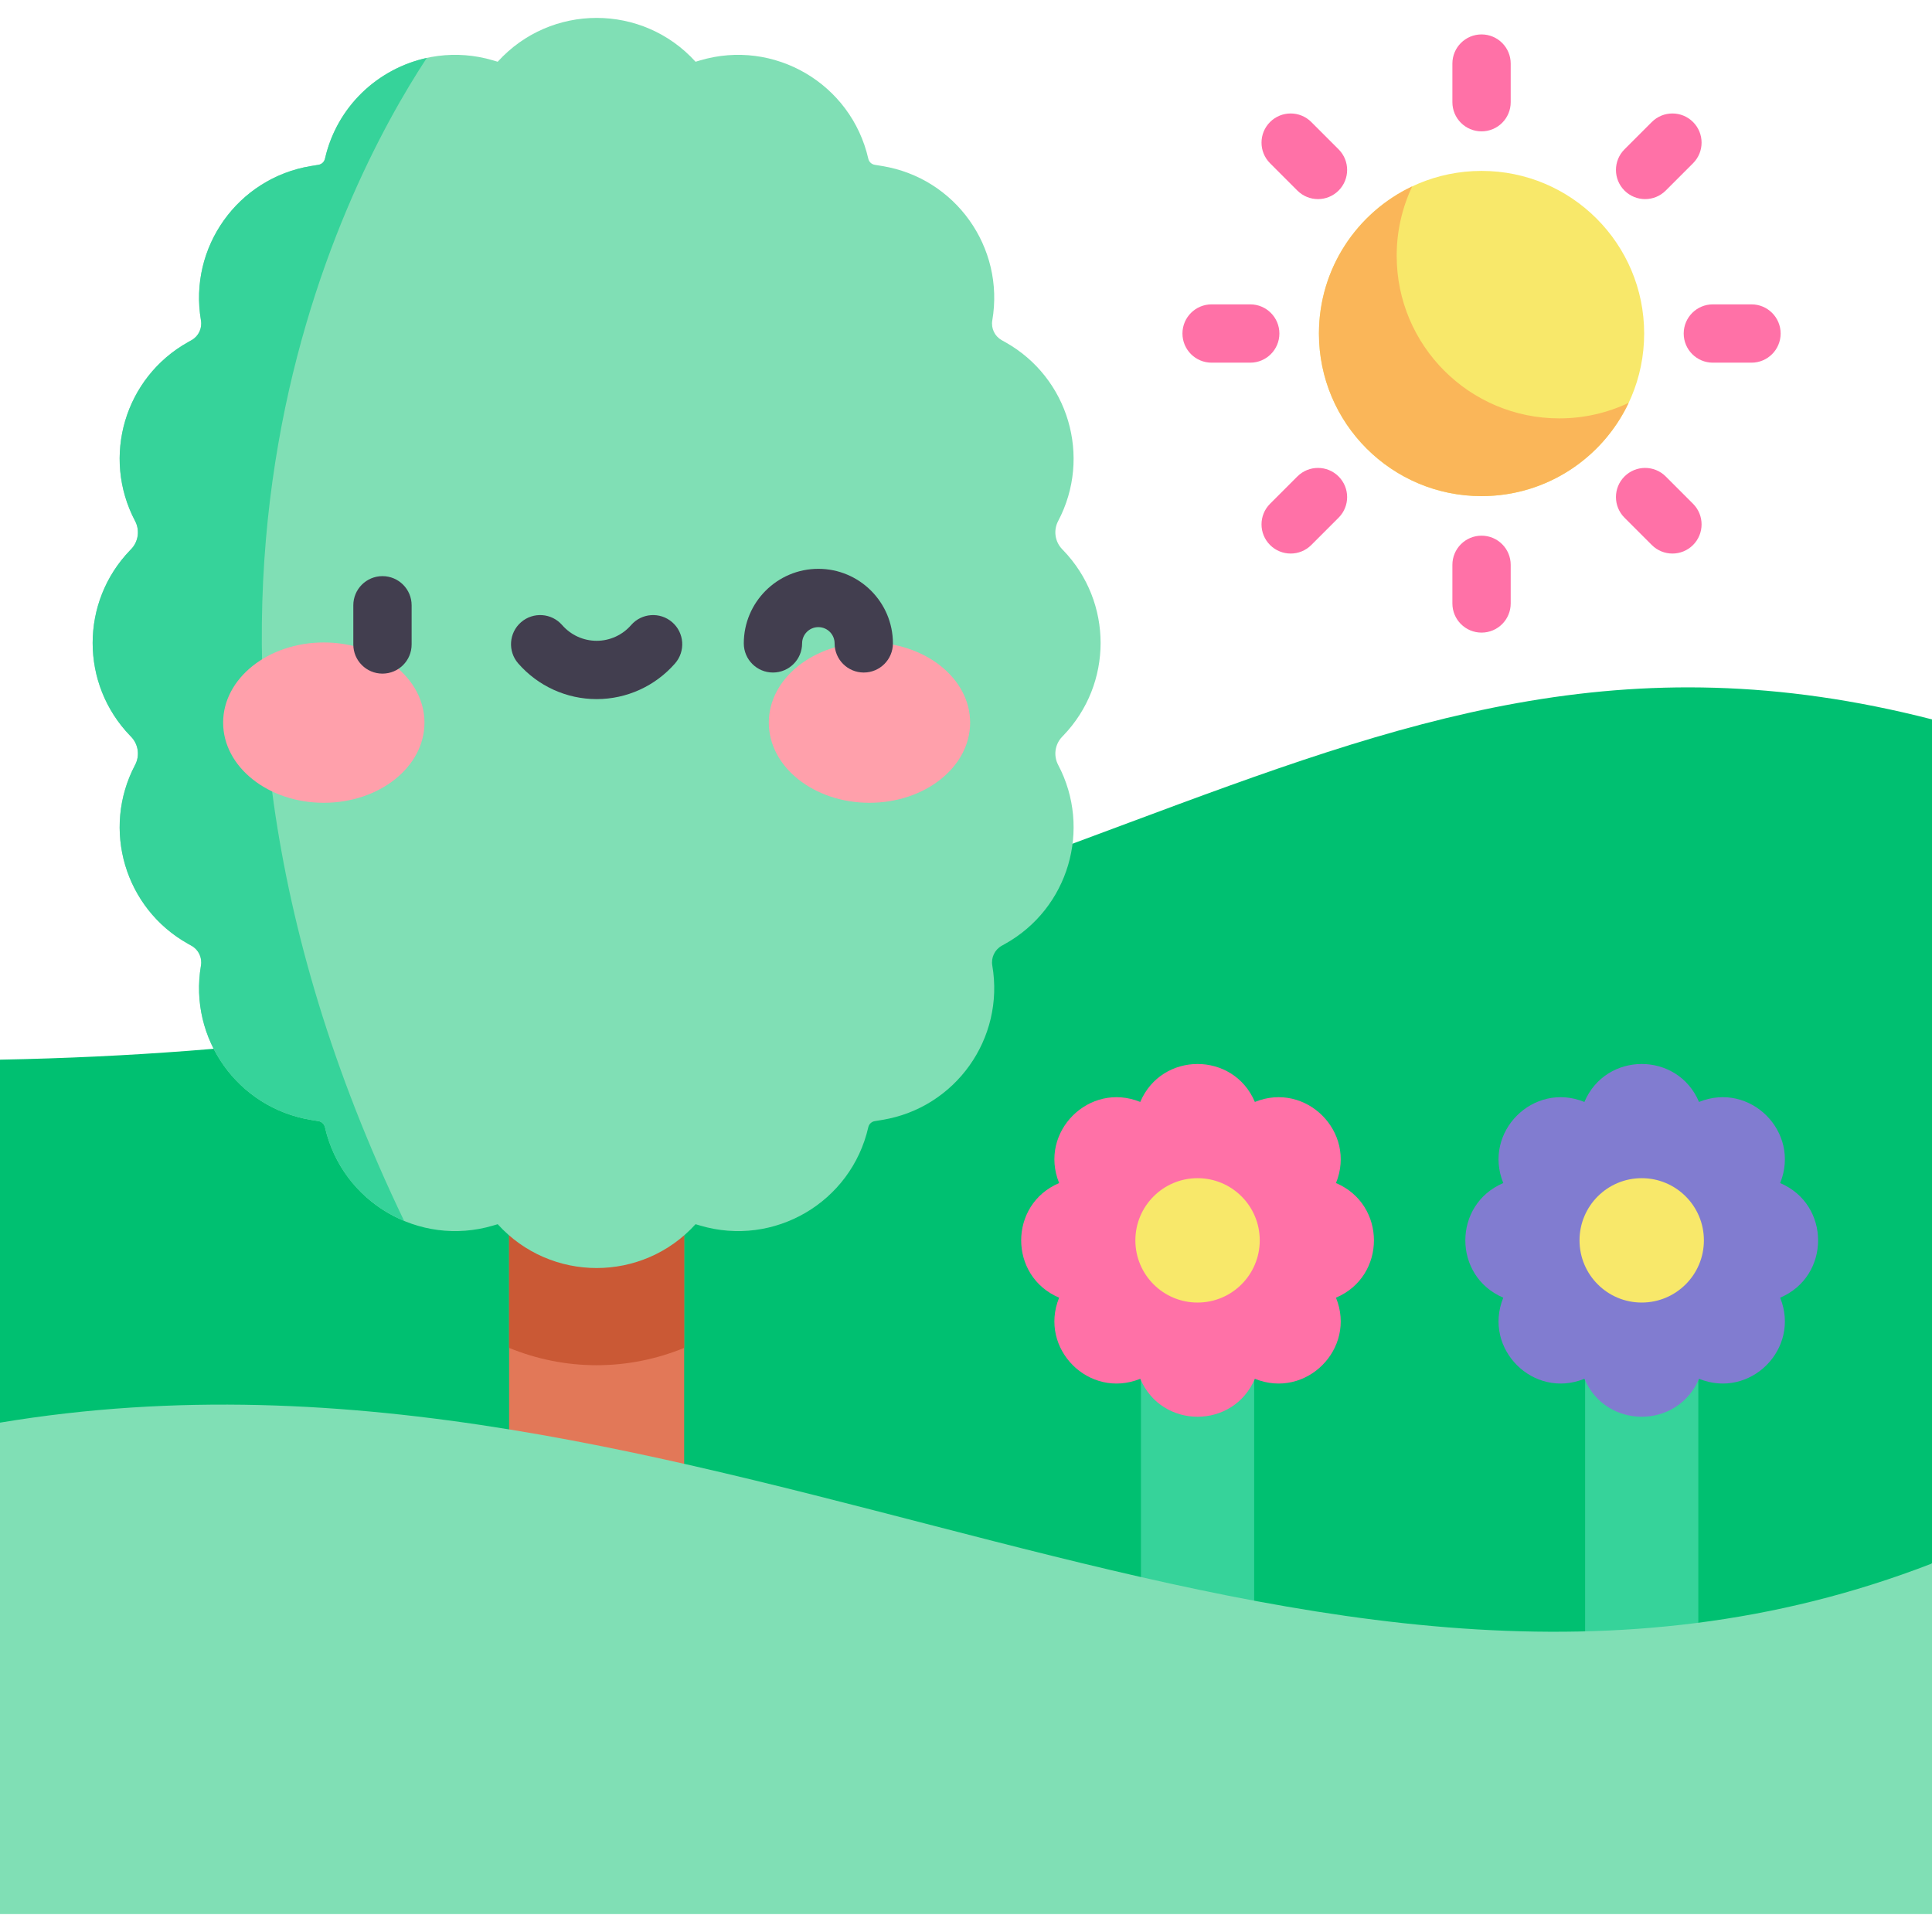 <svg id="Capa_1" enable-background="new 0 0 497 497" height="512" viewBox="0 0 497 497" width="512" xmlns="http://www.w3.org/2000/svg"><path d="m497 185.061c-158.731-40.713-226.611 82.444-497 87.533v93.376l248.5 86.779h198.676l49.824-50.552z" fill="#00c071"/><path d="m293.508 348.798h29.121v92.491h-29.121z" fill="#36d39a"/><path d="m407.764 348.798h29.121v92.491h-29.121z" fill="#36d39a"/><path d="m130.965 289.813h45.033v108.928h-45.033z" fill="#e27858"/><path d="m0 365.97c181.524-30.195 334.099 99.332 497 36.227v90.197h-497z" fill="#80dfb5"/><path d="m130.965 346.742c7.079 2.904 14.722 4.455 22.516 4.455 7.795 0 15.438-1.551 22.517-4.455v-56.928h-45.033z" fill="#ca5935"/><path d="m272.207 196.767c-1.256-2.381-.842-5.299 1.026-7.237l.268-.278c12.834-13.311 12.834-34.391.001-47.702l-.27-.28c-1.868-1.938-2.282-4.856-1.026-7.236 8.703-16.497 2.656-36.924-13.625-46.026l-.894-.5c-1.802-1.007-2.773-3.041-2.424-5.076 3.224-18.793-9.469-36.617-28.283-39.716l-1.958-.322c-.815-.134-1.468-.748-1.652-1.554-4.412-19.345-24.244-30.944-43.268-25.306l-1.171.347c-13.637-15.033-37.264-15.032-50.901 0l-1.171-.347c-19.024-5.639-38.857 5.96-43.268 25.305-.184.805-.836 1.419-1.651 1.553l-1.959.323c-18.812 3.098-31.506 20.922-28.282 39.715.349 2.036-.623 4.071-2.426 5.08l-.893.499c-16.28 9.102-22.327 29.529-13.624 46.026 1.256 2.381.842 5.299-1.026 7.237l-.269.278c-12.834 13.311-12.834 34.391-.001 47.702l.27.28c1.868 1.938 2.282 4.856 1.026 7.236-8.702 16.497-2.656 36.924 13.625 46.026l.894.5c1.802 1.007 2.773 3.041 2.424 5.076-3.224 18.793 9.469 36.617 28.283 39.716l1.958.322c.815.134 1.468.748 1.651 1.554 4.412 19.345 24.244 30.944 43.268 25.306l1.171-.347c13.637 15.033 37.264 15.032 50.901 0l1.171.347c19.024 5.639 38.857-5.96 43.268-25.305.184-.805.836-1.419 1.651-1.553l1.959-.323c18.813-3.099 31.507-20.923 28.283-39.715-.349-2.036.623-4.071 2.426-5.08l.893-.499c16.281-9.102 22.327-29.529 13.625-46.026z" fill="#80dfb5"/><circle cx="381.123" cy="85.796" fill="#f8e86a" r="41.832"/><path d="m401.123 107.627c-23.103 0-41.832-18.729-41.832-41.832 0-6.382 1.435-12.428 3.991-17.84-14.178 6.696-23.991 21.12-23.991 37.84 0 23.103 18.729 41.832 41.832 41.832 16.72 0 31.144-9.813 37.84-23.991-5.412 2.556-11.458 3.991-17.84 3.991z" fill="#fab659"/><g fill="#ff71a7"><path d="m381.122 33.791c-4.143 0-7.5-3.358-7.5-7.5v-9.936c0-4.142 3.357-7.5 7.5-7.5s7.5 3.358 7.5 7.5v9.936c0 4.142-3.357 7.5-7.5 7.5z"/><path d="m423.199 51.219c-1.92 0-3.839-.732-5.304-2.197-2.929-2.929-2.929-7.678.001-10.607l7.026-7.026c2.928-2.929 7.677-2.928 10.606 0 2.929 2.929 2.929 7.678-.001 10.607l-7.026 7.026c-1.464 1.465-3.384 2.197-5.302 2.197z"/><path d="m450.564 93.296h-9.937c-4.143 0-7.5-3.358-7.5-7.5s3.357-7.5 7.5-7.5h9.937c4.143 0 7.5 3.358 7.5 7.5s-3.358 7.5-7.5 7.5z"/><path d="m430.225 142.398c-1.919 0-3.839-.732-5.303-2.197l-7.026-7.026c-2.93-2.929-2.93-7.677-.001-10.607 2.93-2.929 7.679-2.929 10.606 0l7.026 7.026c2.93 2.929 2.93 7.677.001 10.607-1.464 1.464-3.384 2.197-5.303 2.197z"/><path d="m381.122 162.737c-4.143 0-7.5-3.358-7.5-7.5v-9.937c0-4.142 3.357-7.5 7.5-7.5s7.5 3.358 7.5 7.5v9.936c0 4.143-3.357 7.501-7.5 7.501z"/><path d="m332.021 142.398c-1.919 0-3.839-.732-5.303-2.197-2.93-2.929-2.93-7.677-.001-10.607l7.025-7.026c2.93-2.929 7.679-2.929 10.606 0 2.93 2.929 2.93 7.677.001 10.607l-7.025 7.026c-1.464 1.464-3.384 2.197-5.303 2.197z"/><path d="m321.618 93.296h-9.937c-4.143 0-7.5-3.358-7.5-7.5s3.357-7.5 7.5-7.5h9.937c4.143 0 7.5 3.358 7.5 7.5s-3.357 7.5-7.5 7.5z"/><path d="m339.046 51.219c-1.92 0-3.839-.732-5.304-2.197l-7.025-7.026c-2.929-2.929-2.929-7.678.001-10.607 2.929-2.929 7.678-2.928 10.606 0l7.025 7.026c2.929 2.929 2.929 7.678-.001 10.607-1.463 1.465-3.383 2.197-5.302 2.197z"/><path d="m343.678 304.337.013-.032c5.3-13.105-7.742-26.148-20.847-20.847l-.033.013c-5.517-13.019-23.969-13.019-29.486 0l-.032-.013c-13.105-5.3-26.148 7.742-20.848 20.847l.013.032c-13.019 5.517-13.019 23.969 0 29.486l-.013.032c-5.3 13.105 7.742 26.148 20.847 20.847l.032-.013c5.517 13.019 23.969 13.019 29.486 0l.032.013c13.105 5.3 26.148-7.742 20.848-20.847l-.013-.033c13.02-5.516 13.02-23.968.001-29.485z"/></g><circle cx="308.068" cy="319.08" fill="#f8e86a" r="15.998"/><path d="m457.934 304.337.013-.032c5.3-13.105-7.742-26.148-20.847-20.847l-.033.013c-5.517-13.019-23.969-13.019-29.486 0l-.032-.013c-13.105-5.3-26.148 7.742-20.847 20.847l.013.032c-13.019 5.517-13.019 23.969 0 29.486l-.013.032c-5.3 13.105 7.742 26.148 20.847 20.847l.032-.013c5.517 13.019 23.969 13.019 29.486 0l.032.013c13.105 5.3 26.148-7.742 20.848-20.847l-.013-.033c13.019-5.516 13.019-23.968 0-29.485z" fill="#817cd0"/><circle cx="422.324" cy="319.08" fill="#f8e86a" r="15.998"/><path d="m109.795 14.901c-12.561 2.744-23.128 12.456-26.203 25.938-.184.805-.836 1.419-1.651 1.554l-1.959.322c-18.813 3.099-31.507 20.922-28.283 39.715.349 2.036-.623 4.072-2.426 5.08l-.893.5c-16.28 9.102-22.327 29.529-13.624 46.026 1.256 2.381.842 5.299-1.026 7.237l-.269.278c-12.834 13.311-12.834 34.391 0 47.702l.27.28c1.868 1.938 2.282 4.855 1.026 7.236-8.703 16.497-2.656 36.925 13.625 46.026l.894.5c1.802 1.007 2.773 3.041 2.424 5.076-3.224 18.793 9.469 36.617 28.283 39.716l1.958.322c.815.134 1.468.749 1.651 1.554 2.584 11.331 10.462 19.997 20.366 24.106-74.352-154.618-16.021-265.94 5.837-299.168z" fill="#36d39a"/><ellipse cx="83.297" cy="185.893" fill="#ffa0ab" rx="25.897" ry="20.623"/><ellipse cx="223.666" cy="185.893" fill="#ffa0ab" rx="25.897" ry="20.623"/><path d="m98.389 173.287c-4.143 0-7.5-3.358-7.5-7.5v-10.078c0-4.142 3.357-7.5 7.5-7.5s7.5 3.358 7.5 7.5v10.078c0 4.142-3.357 7.5-7.5 7.5z" fill="#423e4f"/><path d="m153.482 179.843c-7.734 0-15.09-3.349-20.18-9.189-2.721-3.123-2.396-7.86.727-10.582 3.122-2.721 7.859-2.397 10.582.726 2.24 2.571 5.474 4.045 8.871 4.045s6.631-1.474 8.87-4.044c2.721-3.123 7.458-3.448 10.581-.728s3.449 7.458.728 10.582c-5.089 5.84-12.444 9.19-20.179 9.19z" fill="#423e4f"/><path d="m222.199 173.006c-4.143 0-7.5-3.358-7.5-7.5 0-2.304-1.875-4.179-4.18-4.179s-4.18 1.875-4.18 4.179c0 4.142-3.357 7.5-7.5 7.5s-7.5-3.358-7.5-7.5c0-10.576 8.604-19.179 19.18-19.179s19.18 8.604 19.18 19.179c0 4.142-3.358 7.5-7.5 7.5z" fill="#423e4f"/></svg>